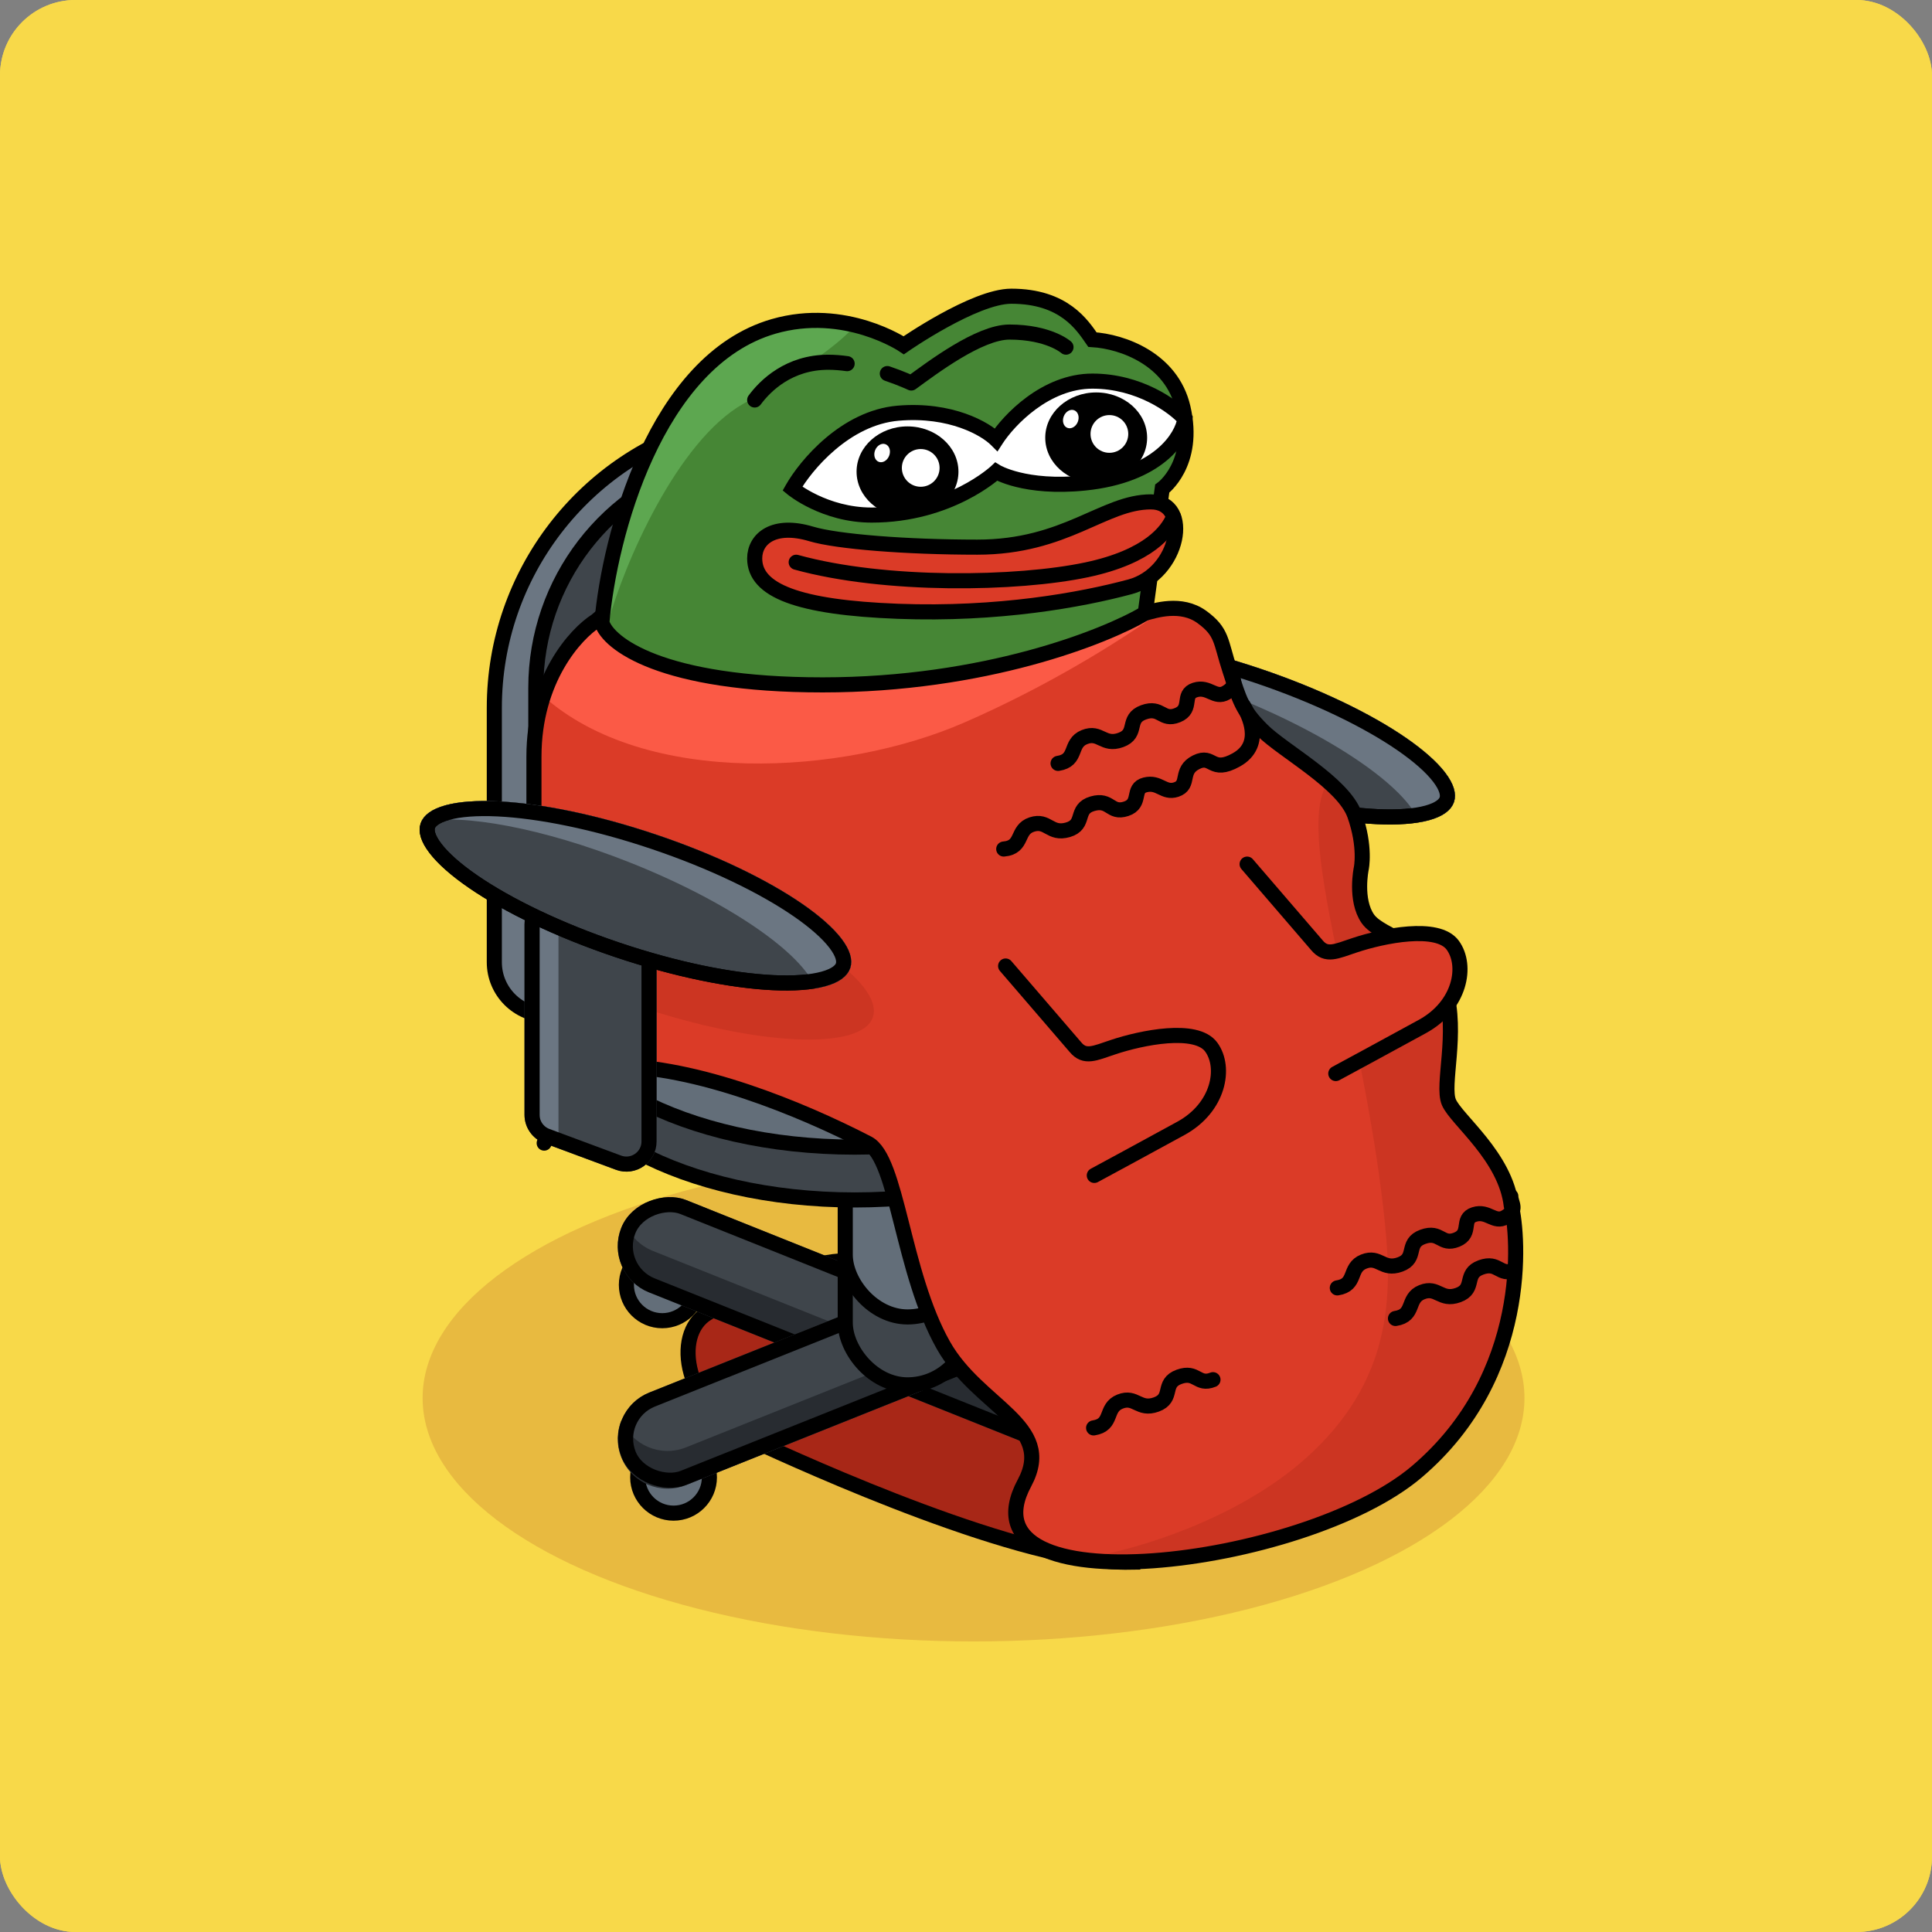 <svg width="256" height="256" viewBox="0 0 256 256" fill="none" xmlns="http://www.w3.org/2000/svg">
<rect x="0" y="0" width="256" height="256" fill="#808080" stroke="none"/>
<g clip-path="url(#clip0)">
<rect width="256" height="256" rx="10" fill="#FADA4A"/>
<rect width="512" height="512" fill="#F8D949"/>
<ellipse cx="129" cy="185.25" rx="73" ry="32.25" fill="#E8BA40"/>
<path d="M99.631 190.81C106.856 194.113 135.588 207.248 149.75 207L139 174C127.667 172.167 133.25 166.5 126 168.5C117.311 170.897 116 160.75 93.75 174C89 176.829 90.75 186.75 99.5 190.75L99.631 190.81Z" fill="#A82717" stroke="black" stroke-width="2"/>
<circle cx="87.75" cy="170.25" r="4.75" fill="#636E79" stroke="black" stroke-width="2" stroke-linecap="round" stroke-linejoin="round"/>
<circle cx="89.25" cy="195.75" r="4.75" fill="#636E79" stroke="black" stroke-width="2" stroke-linecap="round" stroke-linejoin="round"/>
<rect x="79.88" y="168.799" width="13.184" height="77.899" rx="6.592" transform="rotate(-68.196 79.88 168.799)" fill="#3F454B"/>
<path d="M82.849 162.127C83.502 163.721 84.775 165.058 86.501 165.748L146.585 189.785C149.949 191.131 153.763 189.51 155.134 186.165C155.76 187.694 155.817 189.458 155.155 191.113C153.802 194.494 149.966 196.138 146.585 194.785L86.501 170.748C83.12 169.396 81.476 165.559 82.829 162.179C82.835 162.162 82.842 162.145 82.849 162.127Z" fill="#282C31"/>
<rect x="81.18" y="168.242" width="11.184" height="75.899" rx="5.592" transform="rotate(-68.196 81.18 168.242)" stroke="black" stroke-width="2" stroke-linecap="round" stroke-linejoin="round"/>
<rect width="13.184" height="77.899" rx="6.592" transform="matrix(-0.371 -0.928 -0.928 0.371 157.103 170.299)" fill="#3F454B"/>
<path d="M154.634 164.127C153.981 165.721 152.708 167.058 150.983 167.748L90.898 191.785C87.535 193.131 83.72 191.51 82.349 188.165C81.723 189.694 81.666 191.458 82.329 193.113C83.681 196.494 87.517 198.138 90.898 196.785L150.983 172.748C154.363 171.396 156.007 167.559 154.655 164.179C154.648 164.162 154.641 164.145 154.634 164.127Z" fill="#282C31"/>
<rect x="-1.3" y="-0.557" width="11.184" height="75.899" rx="5.592" transform="matrix(-0.371 -0.928 -0.928 0.371 154.803 168.742)" stroke="black" stroke-width="2" stroke-linecap="round" stroke-linejoin="round"/>
<rect x="112" y="145.5" width="16.5" height="38" rx="8.25" fill="#3F454B" stroke="black" stroke-width="2" stroke-linecap="round" stroke-linejoin="round"/>
<rect x="112" y="136.5" width="16.5" height="38" rx="8.25" fill="#636E79" stroke="black" stroke-width="2" stroke-linecap="round" stroke-linejoin="round"/>
<path d="M65.5 93.784C65.5 76.091 77.41 60.614 94.513 56.084L130.208 46.629C134.649 45.452 139 48.801 139 53.395V127.5C139 131.366 135.866 134.5 132 134.5H72.5C68.634 134.5 65.5 131.366 65.5 127.5V93.784Z" fill="#6B7682" stroke="black" stroke-width="2"/>
<path d="M71 91.127C71 77.063 80.467 64.762 94.062 61.16L135.708 50.129C140.149 48.952 144.5 52.301 144.5 56.895V131C144.5 134.866 141.366 138 137.5 138H78C74.134 138 71 134.866 71 131V91.127Z" fill="#3F454B" stroke="black" stroke-width="2"/>
<path d="M153.5 138C153.5 143.526 149.284 148.761 141.948 152.674C134.654 156.564 124.51 159 113.25 159C101.99 159 91.846 156.564 84.552 152.674C77.216 148.761 73 143.526 73 138C73 132.474 77.216 127.239 84.552 123.326C91.846 119.436 101.99 117 113.25 117C124.51 117 134.654 119.436 141.948 123.326C149.284 127.239 153.5 132.474 153.5 138Z" fill="#3F454B" stroke="black" stroke-width="2"/>
<path d="M153.5 131C153.5 136.526 149.284 141.761 141.948 145.674C134.654 149.564 124.51 152 113.25 152C101.99 152 91.846 149.564 84.552 145.674C77.216 141.761 73 136.526 73 131C73 125.474 77.216 120.239 84.552 116.326C91.846 112.436 101.99 110 113.25 110C124.51 110 134.654 112.436 141.948 116.326C149.284 120.239 153.5 125.474 153.5 131Z" fill="#636E79" stroke="black" stroke-width="2"/>
<path d="M166.606 89.532C174.404 92.158 181.125 95.425 185.686 98.561C187.972 100.134 189.667 101.64 190.691 102.977C191.74 104.348 191.926 105.322 191.711 105.96C191.496 106.597 190.759 107.261 189.094 107.718C187.47 108.164 185.21 108.338 182.438 108.207C176.909 107.945 169.581 106.481 161.783 103.856C153.985 101.23 147.264 97.963 142.703 94.827C140.417 93.255 138.722 91.749 137.699 90.411C136.649 89.04 136.464 88.066 136.678 87.428C136.893 86.791 137.63 86.127 139.295 85.67C140.919 85.224 143.18 85.05 145.951 85.181C151.48 85.443 158.808 86.907 166.606 89.532Z" fill="#3F454B" stroke="black" stroke-width="2"/>
<path d="M192.659 106.279C194.167 101.8 182.646 93.878 166.925 88.585C151.458 83.376 137.688 82.653 135.813 86.897C141.224 85.776 151.863 87.701 163.34 92.236C176.42 97.406 186.387 104.306 188.059 108.965C190.559 108.544 192.196 107.654 192.659 106.279Z" fill="#6B7682"/>
<path d="M166.606 89.532C174.404 92.158 181.125 95.425 185.686 98.561C187.972 100.134 189.667 101.64 190.691 102.977C191.74 104.348 191.926 105.322 191.711 105.96C191.496 106.597 190.759 107.261 189.094 107.718C187.47 108.164 185.21 108.338 182.438 108.207C176.909 107.945 169.581 106.481 161.783 103.856C153.985 101.23 147.264 97.963 142.703 94.827C140.417 93.255 138.722 91.749 137.699 90.411C136.649 89.04 136.464 88.066 136.678 87.428C136.893 86.791 137.63 86.127 139.295 85.67C140.919 85.224 143.18 85.05 145.951 85.181C151.48 85.443 158.808 86.907 166.606 89.532Z" stroke="black" stroke-width="2"/>
<path d="M80.09 81.323C80.056 81.64 80.026 81.949 80 82.25C80.833 85 87.85 90.5 109.25 90.5C130.184 90.5 145.967 84.439 151.637 81.211L151.75 81.25C153 80.917 156.5 79.75 159.25 81.75C162 83.75 161.694 84.955 162.972 88.853C164.25 92.75 164.5 94 167.25 96.75C170 99.5 178 103.75 179.5 108C181 112.25 180.373 115.089 180.373 115.089C180.373 115.089 179.5 119.25 181.25 121.75C183 124.25 189.75 125 191.5 131C193.25 137 191.987 146.059 191.987 146.059C191.987 146.059 199.5 153.25 200.25 159.75C201.25 163.75 202.75 182.25 187.75 195C172.75 207.75 126.75 213.25 135.75 196.5C139.888 188.798 129.637 186.458 125 178.25C119.553 168.607 118.916 153.526 115 151.5C106 146.845 92.25 141.25 81.25 141.25C72.45 141.25 70.583 137.917 70.75 136.25V100.25C70.75 90.05 76.25 84 79 82.25L80.09 81.323Z" fill="#DB3B27"/>
<path d="M89.925 117.085C105.646 122.378 117.167 130.3 115.659 134.779C114.151 139.258 100.184 138.597 84.464 133.303C68.744 128.01 88.417 121.563 89.925 117.085Z" fill="#CC3522"/>
<path d="M176.024 103.587C177.645 105.015 178.973 106.507 179.5 108C181 112.25 180.373 115.089 180.373 115.089C180.373 115.089 179.5 119.25 181.25 121.75C181.876 122.644 183.142 123.314 184.589 124.081C187.189 125.458 190.376 127.146 191.5 131C193.25 137 191.987 146.059 191.987 146.059C191.987 146.059 199.5 153.25 200.25 159.75C201.25 163.75 202.75 182.25 187.75 195C179.446 202.058 161.641 206.895 148.927 206.964L144.75 206.25C150.333 205.333 163.8 201.45 173 193.25C184.5 183 184.495 171.702 183.5 162C182.379 151.067 180.137 140.429 178.197 131.22C175.373 117.812 173.186 107.434 176.024 103.587Z" fill="#CC3522"/>
<path d="M71.993 92.253C85.577 104.333 111.686 102.742 127.75 95.75C138.314 91.151 148.009 85.285 154.316 80.683C153.382 80.798 152.573 81.022 152.025 81.174C151.924 81.202 151.832 81.228 151.75 81.25L151.637 81.211C145.967 84.439 130.184 90.5 109.25 90.5C87.85 90.5 80.833 85 80 82.25C80.026 81.949 80.056 81.64 80.09 81.323L79 82.25C77.068 83.479 73.779 86.831 71.993 92.253Z" fill="#FB5A46"/>
<path d="M80.09 81.323C80.056 81.64 80.026 81.949 80 82.25C80.833 85 87.85 90.5 109.25 90.5C130.184 90.5 145.967 84.439 151.637 81.211L151.75 81.25C153 80.917 156.5 79.75 159.25 81.75C162 83.75 161.694 84.955 162.972 88.853C164.25 92.75 164.5 94 167.25 96.75C170 99.5 178 103.75 179.5 108C181 112.25 180.373 115.089 180.373 115.089C180.373 115.089 179.5 119.25 181.25 121.75C183 124.25 189.75 125 191.5 131C193.25 137 191 143.75 191.987 146.059C192.975 148.368 199.5 153.25 200.25 159.75C201.25 163.75 202.75 182.25 187.75 195C172.75 207.75 126.75 213.25 135.75 196.5C139.888 188.798 129.637 186.458 125 178.25C119.553 168.607 118.916 153.526 115 151.5C106 146.845 92.25 141.25 81.25 141.25C72.45 141.25 70.583 137.917 70.75 136.25V100.25C70.75 90.05 76.25 84 79 82.25L80.09 81.323Z" stroke="black" stroke-width="2"/>
<path d="M174.5 125.25L165.25 114.5L152.5 121.25L172.25 144.5C176 142.583 184.5 138.2 188.5 136C193.5 133.25 194.473 127.963 192.5 125.25C190.5 122.5 183.25 124 179.5 125.25C177.026 126.075 175.75 126.75 174.5 125.25Z" fill="#DB3B27"/>
<path d="M165.25 114.5L174.5 125.25C175.75 126.75 177.026 126.075 179.5 125.25C183.25 124 190.5 122.5 192.5 125.25C194.473 127.963 193.5 133.25 188.5 136C184.5 138.2 177 142.25 177 142.25" stroke="black" stroke-width="2" stroke-linecap="round" stroke-linejoin="round"/>
<path d="M142.5 138.75L133.25 128L120.5 134.75L140.25 158C144 156.083 152.5 151.7 156.5 149.5C161.5 146.75 162.473 141.463 160.5 138.75C158.5 136 151.25 137.5 147.5 138.75C145.026 139.575 143.75 140.25 142.5 138.75Z" fill="#DB3B27"/>
<path d="M133.25 128L142.5 138.75C143.75 140.25 145.026 139.575 147.5 138.75C151.25 137.5 158.5 136 160.5 138.75C162.473 141.463 161.5 146.75 156.5 149.5C152.5 151.7 145 155.75 145 155.75" stroke="black" stroke-width="2" stroke-linecap="round" stroke-linejoin="round"/>
<path d="M102.5 43.25C86.844 47.782 80.75 71.083 79.75 82.5C80.583 85.25 87.6 90.75 109 90.75C130.4 90.75 146.417 84.417 151.75 81.25L154 64.75C154 64.75 158.5 61.5 156.75 54C155.25 47.573 148.75 45.25 144.75 45C143.417 43.083 141 39.25 134 39.25C129.1 39.25 119.75 45.75 119.75 45.75C119.75 45.75 112 40.5 102.5 43.25Z" fill="#468635"/>
<path d="M80.5 82.75C82.667 74.667 89.773 58.419 98.5 53.5C109.654 47.213 112.582 44.052 113.291 43.083C110.332 42.363 106.577 42.07 102.5 43.25C87.191 47.682 81.024 70.061 79.824 81.725L80.5 82.75Z" fill="#5DA750"/>
<path d="M102.5 43.25C86.844 47.782 80.75 71.083 79.75 82.5C80.583 85.25 87.6 90.75 109 90.75C130.4 90.75 146.417 84.417 151.75 81.25L154 64.75C154 64.75 158.5 61.5 156.75 54C155.25 47.573 148.75 45.25 144.75 45C143.417 43.083 141 39.25 134 39.25C129.1 39.25 119.75 45.75 119.75 45.75C119.75 45.75 112 40.5 102.5 43.25Z" stroke="black" stroke-width="2"/>
<path d="M129.5 72.5C120.1 72.5 110.928 71.778 107.5 70.75C102.5 69.25 100 71.4 100 74C100 78.25 105.75 80.5 119 81C132.25 81.5 143.25 79.5 149.75 77.75C156.25 76 158 66.5 152.5 66.5C146.25 66.5 141.25 72.5 129.5 72.5Z" fill="#DB3B27" stroke="black" stroke-width="2"/>
<path d="M155.5 68.5C154.75 70.333 152.25 73.75 144 75.5C134.833 77.445 117.25 77.75 105.5 74.5" stroke="black" stroke-width="2" stroke-linecap="round" stroke-linejoin="round"/>
<path d="M119 54.75C112 55.35 106.75 61.667 105 64.75C105 64.75 109.25 68.25 115.5 68.25C125.9 68.25 132 62.5 132 62.5C132 62.5 135.75 64.816 143.75 64C153.55 63 156.667 57.917 157 55.5C155.5 53.833 150.95 50.5 144.75 50.5C138.55 50.5 133.667 55.667 132 58.25C130.583 56.833 126 54.15 119 54.75Z" fill="white"/>
<path d="M105 64.75L104.13 64.256L103.715 64.987L104.364 65.522L105 64.75ZM119 54.75L119.085 55.746L119 54.75ZM132 58.25L131.293 58.957L132.169 59.833L132.84 58.792L132 58.25ZM157 55.5L157.991 55.637L158.054 55.176L157.743 54.831L157 55.5ZM143.75 64L143.852 64.995L143.75 64ZM132 62.5L132.526 61.649L131.873 61.246L131.314 61.772L132 62.5ZM105.87 65.244C106.691 63.797 108.367 61.54 110.678 59.582C112.989 57.622 115.862 56.023 119.085 55.746L118.915 53.754C115.138 54.077 111.886 55.936 109.385 58.056C106.883 60.176 105.059 62.62 104.13 64.256L105.87 65.244ZM119.085 55.746C125.809 55.17 130.097 57.761 131.293 58.957L132.707 57.543C131.07 55.906 126.191 53.13 118.915 53.754L119.085 55.746ZM132.84 58.792C133.612 57.596 135.167 55.751 137.266 54.213C139.364 52.676 141.931 51.5 144.75 51.5V49.5C141.369 49.5 138.395 50.907 136.084 52.599C133.775 54.291 132.055 56.321 131.16 57.708L132.84 58.792ZM144.75 51.5C150.609 51.5 154.904 54.666 156.257 56.169L157.743 54.831C156.096 53.001 151.291 49.5 144.75 49.5V51.5ZM156.009 55.363C155.756 57.203 153.122 62.038 143.648 63.005L143.852 64.995C153.978 63.962 157.578 58.63 157.991 55.637L156.009 55.363ZM143.648 63.005C139.762 63.402 136.939 63.035 135.114 62.585C134.2 62.36 133.533 62.114 133.105 61.93C132.891 61.838 132.736 61.762 132.64 61.712C132.592 61.687 132.558 61.668 132.539 61.657C132.53 61.652 132.524 61.648 132.522 61.647C132.52 61.646 132.52 61.646 132.521 61.646C132.521 61.647 132.522 61.647 132.523 61.647C132.523 61.648 132.523 61.648 132.524 61.648C132.524 61.648 132.525 61.649 132.525 61.649C132.525 61.649 132.526 61.649 132 62.5C131.474 63.351 131.475 63.351 131.475 63.351C131.476 63.352 131.476 63.352 131.477 63.352C131.477 63.352 131.478 63.353 131.479 63.353C131.481 63.355 131.483 63.356 131.485 63.357C131.489 63.36 131.494 63.363 131.5 63.367C131.513 63.374 131.529 63.383 131.549 63.395C131.589 63.417 131.644 63.448 131.714 63.484C131.854 63.557 132.054 63.656 132.317 63.768C132.842 63.993 133.612 64.275 134.636 64.527C136.686 65.032 139.738 65.415 143.852 64.995L143.648 63.005ZM132 62.5C131.314 61.772 131.314 61.772 131.315 61.772C131.315 61.772 131.315 61.772 131.315 61.771C131.315 61.771 131.315 61.771 131.315 61.771C131.315 61.771 131.315 61.771 131.315 61.772C131.313 61.773 131.31 61.776 131.306 61.78C131.298 61.787 131.283 61.8 131.263 61.818C131.223 61.854 131.16 61.909 131.074 61.981C130.903 62.126 130.641 62.337 130.293 62.592C129.596 63.104 128.554 63.793 127.196 64.484C124.482 65.865 120.512 67.25 115.5 67.25V69.25C120.888 69.25 125.168 67.76 128.104 66.266C129.571 65.52 130.704 64.771 131.476 64.205C131.862 63.921 132.158 63.683 132.361 63.513C132.462 63.428 132.54 63.359 132.595 63.311C132.622 63.287 132.643 63.267 132.658 63.253C132.666 63.246 132.672 63.241 132.677 63.236C132.679 63.234 132.681 63.233 132.682 63.231C132.683 63.23 132.684 63.23 132.684 63.229C132.685 63.229 132.685 63.228 132.685 63.228C132.686 63.228 132.686 63.228 132 62.5ZM115.5 67.25C112.561 67.25 110.084 66.427 108.335 65.597C107.462 65.182 106.776 64.769 106.313 64.463C106.082 64.31 105.907 64.184 105.792 64.099C105.735 64.056 105.693 64.023 105.667 64.003C105.654 63.992 105.644 63.985 105.639 63.981C105.637 63.979 105.635 63.977 105.634 63.977C105.634 63.977 105.634 63.977 105.634 63.977C105.634 63.977 105.635 63.977 105.635 63.977C105.635 63.977 105.635 63.978 105.635 63.978C105.635 63.978 105.636 63.978 105 64.75C104.364 65.522 104.365 65.522 104.365 65.522C104.365 65.522 104.365 65.523 104.366 65.523C104.366 65.523 104.367 65.524 104.367 65.524C104.369 65.525 104.37 65.527 104.372 65.528C104.375 65.531 104.38 65.535 104.386 65.539C104.397 65.548 104.412 65.561 104.432 65.576C104.471 65.606 104.526 65.649 104.597 65.702C104.74 65.808 104.945 65.956 105.21 66.131C105.739 66.481 106.507 66.943 107.478 67.403C109.416 68.323 112.189 69.25 115.5 69.25V67.25Z" fill="black"/>
<ellipse cx="120.25" cy="62.5" rx="6.75" ry="6" fill="black"/>
<circle cx="122" cy="62" r="2.5" fill="white"/>
<ellipse cx="116.886" cy="60.028" rx="1" ry="1.25" transform="rotate(21.318 116.886 60.028)" fill="white"/>
<ellipse cx="145.25" cy="58" rx="6.75" ry="6" fill="black"/>
<circle cx="147" cy="57.5" r="2.5" fill="white"/>
<ellipse cx="141.886" cy="55.528" rx="1" ry="1.25" transform="rotate(21.318 141.886 55.528)" fill="white"/>
<path d="M100 53C101.417 51.083 104.55 48 109.75 48C110.577 48 111.419 48.069 112.25 48.186M141.25 46C141.25 46 139 44 133.75 44C129.75 44 123.5 48.75 120.75 50.75C120.75 50.75 119.471 50.143 117.575 49.5" stroke="black" stroke-width="2" stroke-linecap="round" stroke-linejoin="round"/>
<path d="M69.5 122.5C69.5 120.291 71.291 118.5 73.5 118.5H83C85.209 118.5 87 120.291 87 122.5V151.247C87 154.035 84.22 155.968 81.607 154.997L72.107 151.468C70.54 150.886 69.5 149.391 69.5 147.719V122.5Z" fill="#3F454B"/>
<rect x="71.5" y="122" width="2.5" height="29" fill="#6B7682"/>
<path d="M70.5 122.5C70.5 120.843 71.843 119.5 73.5 119.5H83C84.657 119.5 86 120.843 86 122.5V151.247C86 153.338 83.915 154.787 81.955 154.06L72.455 150.531L72.107 151.468L72.455 150.531C71.28 150.094 70.5 148.973 70.5 147.719V122.5Z" stroke="black" stroke-width="2" stroke-linecap="round" stroke-linejoin="round"/>
<path d="M86.606 111.533C94.404 114.158 101.125 117.425 105.686 120.561C107.972 122.134 109.667 123.64 110.691 124.977C111.74 126.348 111.926 127.322 111.711 127.96C111.496 128.597 110.759 129.261 109.094 129.718C107.47 130.164 105.21 130.338 102.438 130.207C96.909 129.945 89.581 128.481 81.783 125.856C73.985 123.23 67.264 119.963 62.703 116.827C60.417 115.255 58.722 113.749 57.699 112.411C56.649 111.04 56.464 110.066 56.678 109.428C56.893 108.791 57.63 108.127 59.295 107.67C60.919 107.224 63.18 107.05 65.951 107.181C71.48 107.443 78.808 108.907 86.606 111.533Z" fill="#3F454B" stroke="black" stroke-width="2"/>
<path d="M112.659 128.279C114.167 123.8 102.646 115.878 86.925 110.585C71.458 105.376 57.688 104.653 55.813 108.897C61.224 107.776 71.863 109.701 83.34 114.236C96.42 119.406 106.387 126.306 108.059 130.965C110.559 130.544 112.196 129.654 112.659 128.279Z" fill="#6B7682"/>
<path d="M86.606 111.533C94.404 114.158 101.125 117.425 105.686 120.561C107.972 122.134 109.667 123.64 110.691 124.977C111.74 126.348 111.926 127.322 111.711 127.96C111.496 128.597 110.759 129.261 109.094 129.718C107.47 130.164 105.21 130.338 102.438 130.207C96.909 129.945 89.581 128.481 81.783 125.856C73.985 123.23 67.264 119.963 62.703 116.827C60.417 115.255 58.722 113.749 57.699 112.411C56.649 111.04 56.464 110.066 56.678 109.428C56.893 108.791 57.63 108.127 59.295 107.67C60.919 107.224 63.18 107.05 65.951 107.181C71.48 107.443 78.808 108.907 86.606 111.533Z" stroke="black" stroke-width="2"/>
<path d="M164.75 93.5C165.37 94.581 167.542 98.598 163.822 100.683C160.448 102.574 160.75 99.875 158.5 101C156.25 102.125 157.75 104 155.851 104.622C154.198 105.163 153.61 103.537 151.75 104C149.89 104.463 151.334 106.476 149.208 107.171C147.082 107.866 147.141 105.805 144.75 106.5C142.359 107.195 143.894 109.256 141.503 109.951C139.111 110.646 138.846 108.561 136.72 109.256C134.594 109.951 135.657 112.268 133 112.5" stroke="black" stroke-width="2" stroke-linecap="round" stroke-linejoin="round"/>
<path d="M163.193 89.013C163.193 90.013 164.193 90.763 162.48 91.779C160.984 92.666 160.172 90.844 158.347 91.43C156.522 92.016 158.096 93.928 156.021 94.762C153.946 95.597 153.868 93.536 151.528 94.388C149.188 95.24 150.857 97.195 148.517 98.047C146.177 98.899 145.773 96.836 143.698 97.67C141.623 98.504 142.837 100.746 140.201 101.153" stroke="black" stroke-width="2" stroke-linecap="round" stroke-linejoin="round"/>
<path d="M200.193 158.513C200.193 159.513 201.193 160.263 199.48 161.279C197.984 162.166 197.172 160.344 195.347 160.93C193.522 161.516 195.096 163.428 193.021 164.262C190.946 165.097 190.868 163.036 188.528 163.888C186.188 164.74 187.857 166.695 185.517 167.547C183.177 168.399 182.773 166.336 180.698 167.17C178.623 168.004 179.837 170.246 177.201 170.653" stroke="black" stroke-width="2" stroke-linecap="round" stroke-linejoin="round"/>
<path d="M200.726 168.314C198.652 169.149 198.574 167.088 196.234 167.94C193.894 168.792 195.562 170.747 193.222 171.599C190.882 172.451 190.479 170.388 188.404 171.222C186.329 172.057 187.543 174.298 184.907 174.705" stroke="black" stroke-width="2" stroke-linecap="round" stroke-linejoin="round"/>
<path d="M160.726 182.814C158.652 183.649 158.574 181.588 156.234 182.44C153.894 183.292 155.562 185.247 153.222 186.099C150.882 186.951 150.479 184.888 148.404 185.722C146.329 186.557 147.543 188.798 144.907 189.205" stroke="black" stroke-width="2" stroke-linecap="round" stroke-linejoin="round"/>
</g>
<defs>
<clipPath id="clip0">
<rect width="256" height="256" rx="10" fill="white"/>
</clipPath>
</defs>
</svg>
